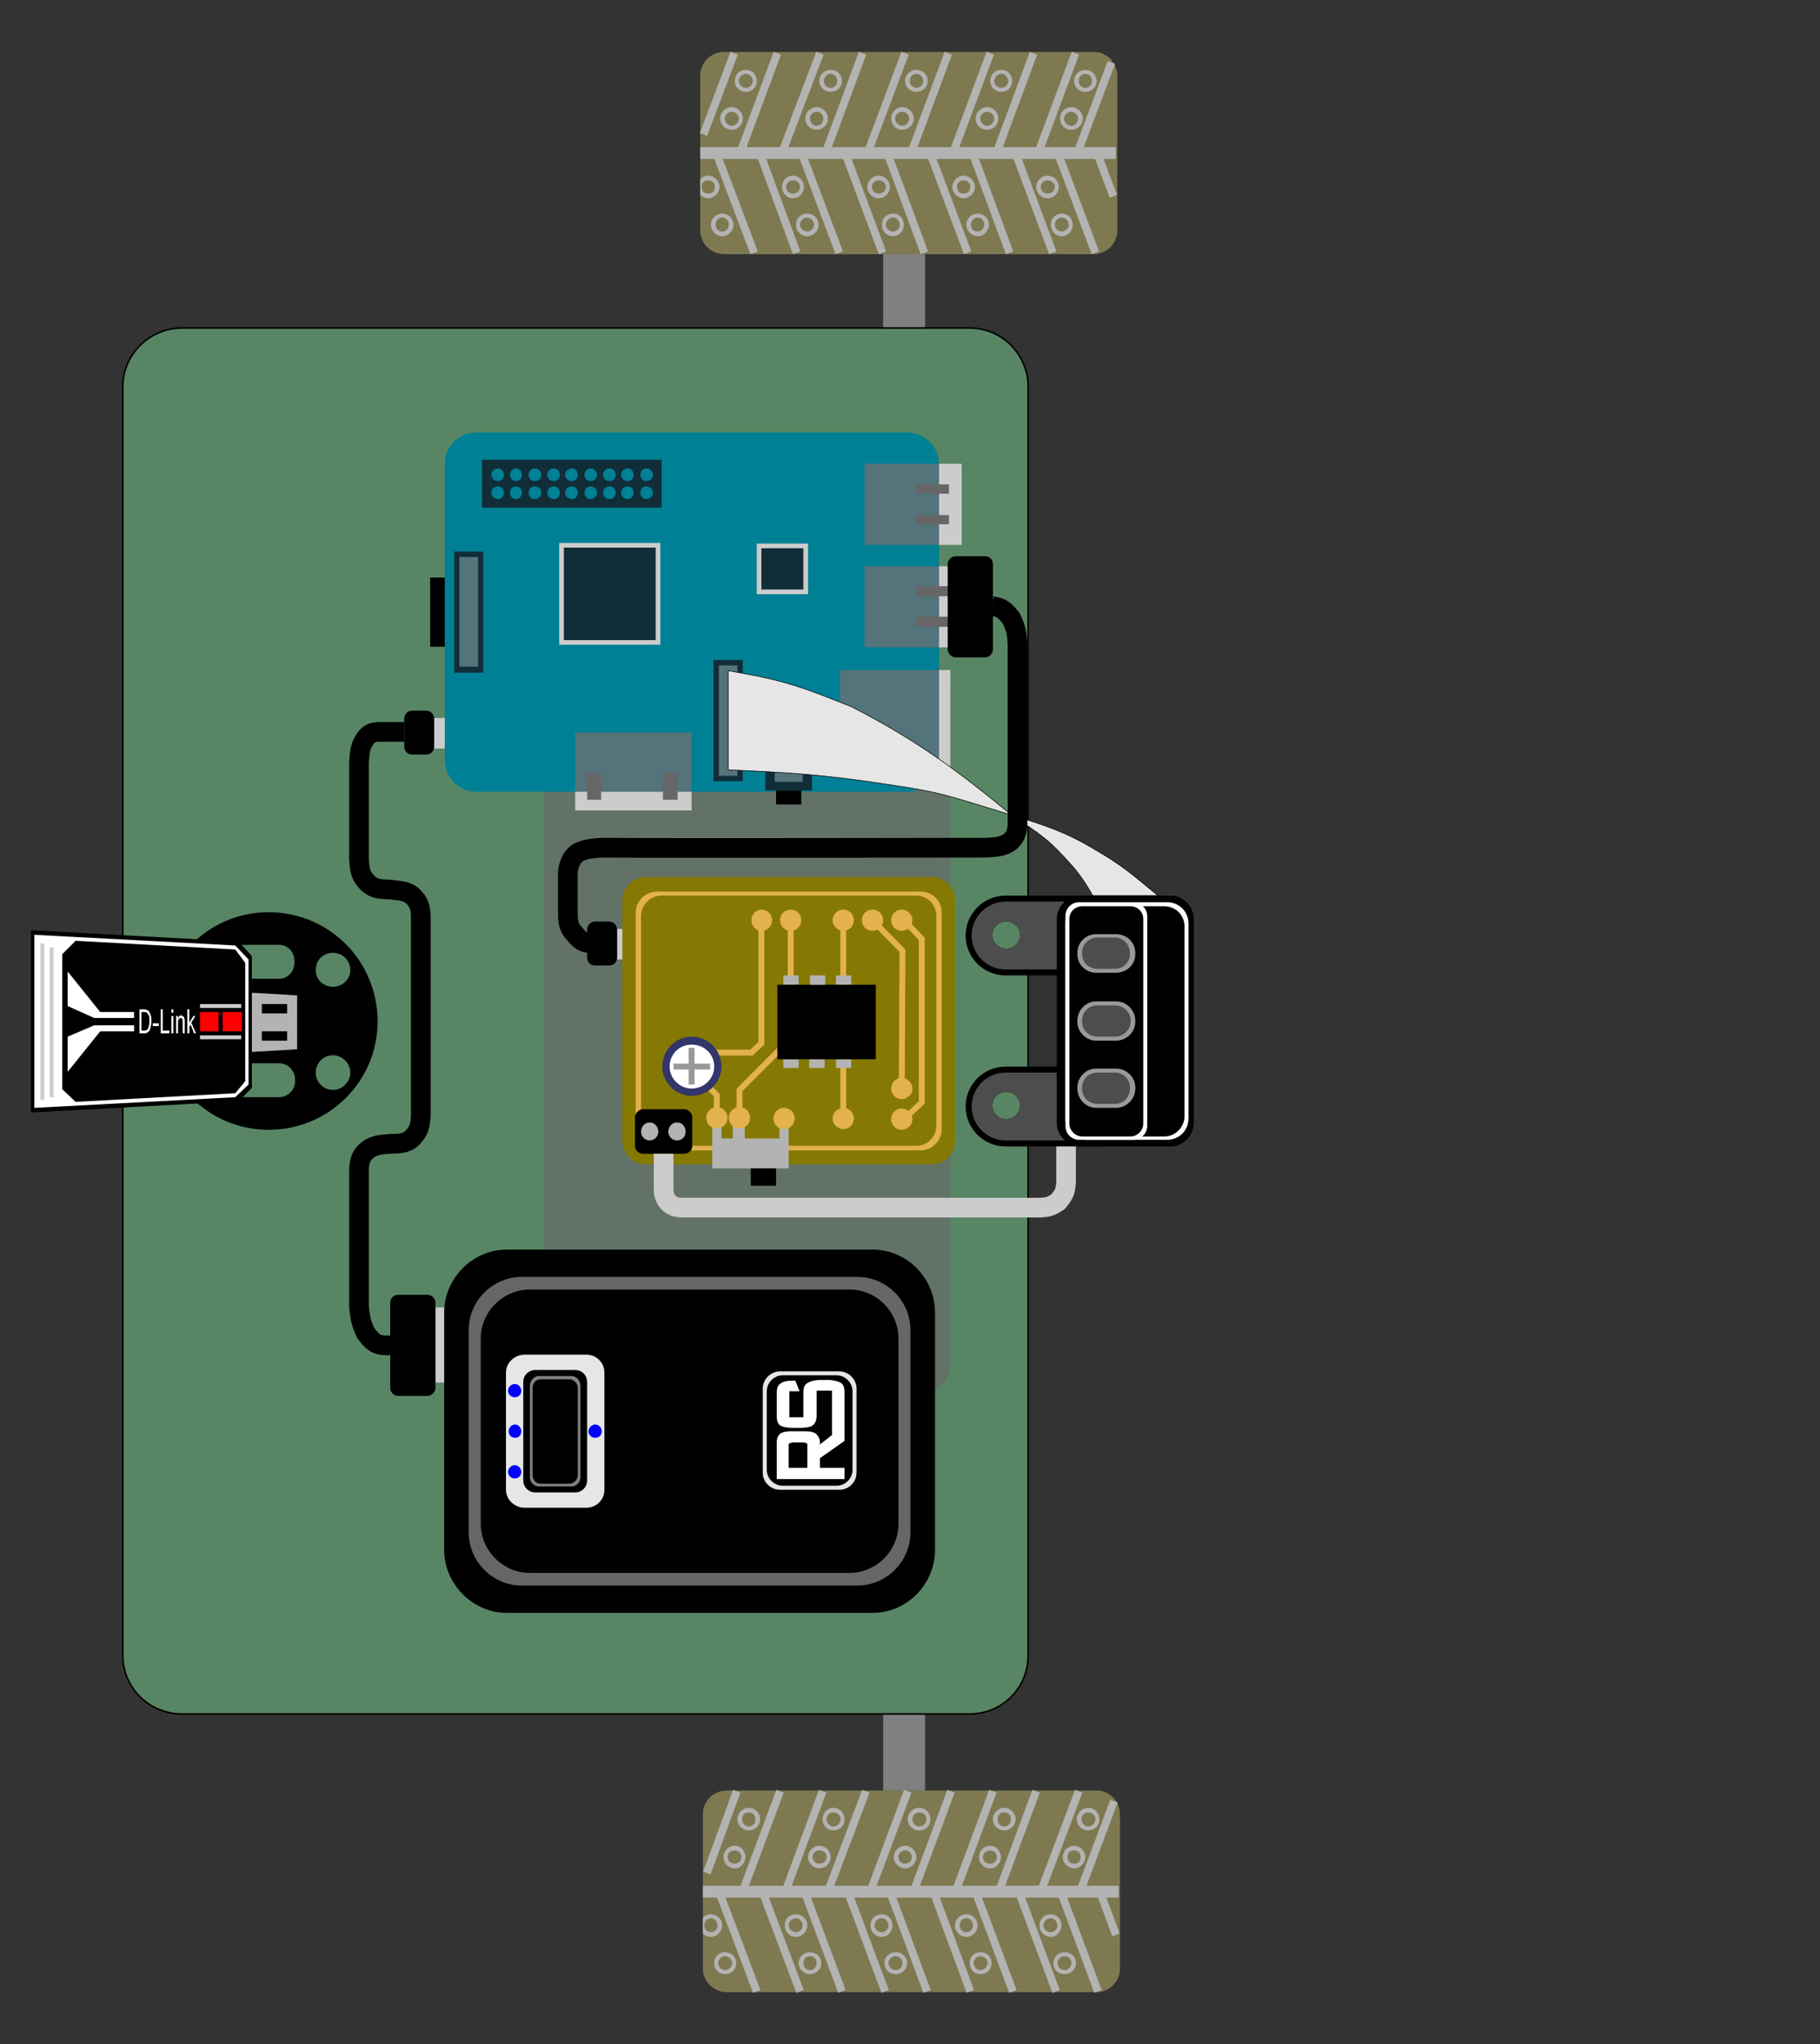 <?xml version="1.0" encoding="UTF-8"?>
<!DOCTYPE svg PUBLIC "-//W3C//DTD SVG 1.1//EN" "http://www.w3.org/Graphics/SVG/1.1/DTD/svg11.dtd">
<!-- Creator: CorelDRAW X6 -->
<svg xmlns="http://www.w3.org/2000/svg" xml:space="preserve" width="28.5in" height="32in" version="1.1" style="shape-rendering:geometricPrecision; text-rendering:geometricPrecision; image-rendering:optimizeQuality; fill-rule:evenodd; clip-rule:evenodd"
viewBox="0 0 28500 32000"
 xmlns:xlink="http://www.w3.org/1999/xlink">
 <rect x="0" y="0" width="28500" height="32000" fill="#333333" stroke="none"/>
 <defs>
  <style type="text/css">
   <![CDATA[
    .str8 {stroke:black;stroke-width:9.378}
    .str0 {stroke:black;stroke-width:24.614}
    .str2 {stroke:#CCCCCC;stroke-width:61.532}
    .str1 {stroke:white;stroke-width:61.532}
    .str6 {stroke:#999999;stroke-width:92.295}
    .str5 {stroke:#E3B14D;stroke-width:92.295}
    .str4 {stroke:#B3B3B3;stroke-width:123.063}
    .str3 {stroke:#B3B3B3;stroke-width:184.594}
    .str9 {stroke:black;stroke-width:307.654}
    .str7 {stroke:#CCCCCC;stroke-width:307.654}
    .fil9 {fill:none}
    .fil3 {fill:black}
    .fil6 {fill:blue}
    .fil18 {fill:#008095}
    .fil20 {fill:#112D37}
    .fil17 {fill:#32366B}
    .fil12 {fill:#4D4D4D}
    .fil21 {fill:#54737A}
    .fil1 {fill:#588664}
    .fil2 {fill:#627267}
    .fil4 {fill:#666666}
    .fil14 {fill:#7E7950}
    .fil0 {fill:gray}
    .fil15 {fill:#867903}
    .fil13 {fill:#999999}
    .fil11 {fill:#B3B3B3}
    .fil19 {fill:#CCCCCC}
    .fil16 {fill:#E3B14D}
    .fil5 {fill:#E6E6E6}
    .fil10 {fill:red}
    .fil8 {fill:white}
    .fil7 {fill:white;fill-rule:nonzero}
   ]]>
  </style>
 </defs>
 <g id="Layer_x0020_1">
  <g id="_112280112">
   <polygon class="fil0" points="14486,5135 14486,3979 13830,3979 13830,5135 "/>
   <polygon class="fil0" points="14486,28031 14486,26833 13830,26833 13830,28031 "/>
   <path class="fil1 str0" d="M16100 6052l0 19865c0,510 -406,916 -916,916l-12334 0c-510,0 -927,-406 -927,-916l0 -19865c0,-500 417,-917 927,-917l12334 0c510,0 916,417 916,917z"/>
   <path class="fil2" d="M14882 10844l0 10552c0,208 -167,375 -365,375l-5635 0c-198,0 -365,-167 -365,-375l0 -10552c0,-209 167,-375 365,-375l5635 0c198,0 365,166 365,375z"/>
   <g id="Powerbank">
    <path class="fil3" d="M14642 20552l0 3708c0,542 -437,990 -979,990l-5729 0c-531,0 -979,-448 -979,-990l0 -3708c0,-542 448,-989 979,-989l5729 0c542,0 979,447 979,989z"/>
    <path class="fil4" d="M14257 20823l0 3167c0,458 -375,833 -834,833l-5250 0c-458,0 -833,-375 -833,-833l0 -3167c0,-458 375,-833 833,-833l5250 0c459,0 834,375 834,833z"/>
    <path class="fil3" d="M14069 20958l0 2896c0,427 -344,771 -771,771l-5000 0c-416,0 -770,-344 -770,-771l0 -2896c0,-427 354,-770 770,-770l5000 0c427,0 771,343 771,770z"/>
    <path class="fil5" d="M9465 21490l0 1833c0,156 -125,281 -281,281l-969 0c-156,0 -292,-125 -292,-281l0 -1833c0,-157 136,-282 292,-282l969 0c156,0 281,125 281,282z"/>
    <path class="fil3" d="M9194 21635l0 1542c0,104 -83,188 -187,188l-625 0c-104,0 -188,-84 -188,-188l0 -1542c0,-104 84,-187 188,-187l625 0c104,0 187,83 187,187z"/>
    <path class="fil0" d="M9090 21698l0 1427c0,83 -62,146 -146,146l-500 0c-83,0 -146,-63 -146,-146l0 -1427c0,-83 63,-156 146,-156l500 0c84,0 146,73 146,156z"/>
    <path class="fil3" d="M9048 21729l0 1365c0,73 -62,135 -135,135l-448 0c-73,0 -125,-62 -125,-135l0 -1365c0,-73 52,-135 125,-135l448 0c73,0 135,62 135,135z"/>
    <path class="fil6" d="M9423 22406c0,63 -41,104 -104,104 -52,0 -104,-41 -104,-104 0,-52 52,-104 104,-104 63,0 104,52 104,104z"/>
    <path class="fil6" d="M8163 23042c0,62 -42,104 -104,104 -52,0 -104,-42 -104,-104 0,-52 52,-104 104,-104 62,0 104,52 104,104z"/>
    <path class="fil6" d="M8163 21771c0,62 -42,104 -104,104 -52,0 -104,-42 -104,-104 0,-52 52,-104 104,-104 62,0 104,52 104,104z"/>
    <path class="fil6" d="M8163 22406c0,63 -42,104 -94,104 -62,0 -104,-41 -104,-104 0,-52 42,-104 104,-104 52,0 94,52 94,104z"/>
    <path class="fil5" d="M13413 21740l0 1312c0,156 -125,271 -271,271l-927 0c-146,0 -271,-115 -271,-271l0 -1312c0,-146 125,-271 271,-271l927 0c146,0 271,125 271,271z"/>
    <path class="fil3" d="M13350 21781l0 1229c0,136 -114,250 -250,250l-843 0c-136,0 -250,-114 -250,-250l0 -1229c0,-135 114,-250 250,-250l843 0c136,0 250,115 250,250z"/>
    <path class="fil7 str1" d="M12319 22625l0 385 354 0 0 -385c0,-31 -10,-42 -20,-52 -11,-10 -42,-21 -84,-21l-146 0c-31,0 -62,11 -83,21 -10,10 -21,21 -21,52l0 0zm875 500l-1000 0 0 -542c0,-52 11,-83 42,-114 31,-21 83,-31 146,-31l229 0c73,0 114,10 146,31 31,31 52,62 52,114l0 94 385 -302 0 167 -385 271 0 197 385 0 0 115 0 0zm-864 -1375l0 469 281 0 0 -417c0,-62 10,-104 52,-125 31,-21 94,-42 187,-42l115 0c83,0 156,21 188,42 31,21 41,63 41,125l0 573c0,167 -31,167 -73,188 -21,10 -62,93 -62,52 0,-334 0,-240 0,-334l0 -541 -302 0 0 427c0,62 -21,104 -52,125 -32,21 -94,31 -188,31l-83 0c-94,0 -157,-10 -198,-31 -31,-21 -42,-63 -42,-125l0 -365c0,-52 11,-94 42,-114 41,-32 94,-42 177,-42l21 0 41 104 -145 0 0 0z"/>
   </g>
   <g id="Wifi">
    <path class="fil3" d="M5913 15990c0,937 -760,1698 -1708,1698 -938,0 -1698,-761 -1698,-1698 0,-948 760,-1709 1698,-1709 948,0 1708,761 1708,1709zm-427 -802c0,145 -125,260 -271,260 -156,0 -271,-115 -271,-260 0,-157 115,-271 271,-271 146,0 271,114 271,271zm0 1604c0,146 -125,271 -271,271 -156,0 -271,-125 -271,-271 0,-146 115,-271 271,-271 146,0 271,125 271,271zm-865 104l0 31c0,136 -114,250 -250,250l-812 0c-136,0 -240,-114 -240,-250l0 -31c0,-136 104,-250 240,-250l812 0c136,0 250,114 250,250zm-10 -1854l0 31c0,135 -104,250 -240,250l-812 0c-136,0 -250,-115 -250,-250l0 -31c0,-136 114,-250 250,-250l812 0c136,0 240,114 240,250z"/>
    <polygon class="fil3" points="486,17417 486,14563 3736,14740 3944,14969 3944,17031 3736,17240 "/>
    <polygon class="fil8" points="538,17344 538,14635 3684,14802 3892,15021 3892,16979 3684,17177 "/>
    <polygon class="fil3" points="1184,17250 975,17052 975,14938 1184,14729 3684,14865 3840,15073 3840,16927 3684,17115 "/>
    <line class="fil9 str2" x1="663" y1="14771" x2="663" y2= "17219" />
    <line class="fil9 str2" x1="809" y1="14833" x2="809" y2= "17177" />
    <path class="fil8" d="M2100 15938l0 -94 -531 0 -510 -636 0 542 416 187 625 0 0 1zm0 114l0 94 -531 0 -510 635 0 -552 416 -177 625 0 0 0z"/>
    <path class="fil7" d="M2184 16177l0 -375 73 0c21,0 31,0 41,11 11,0 32,10 32,20 20,21 20,42 31,63 10,31 10,62 10,94 0,20 0,52 -10,73 0,20 -11,41 -11,52 -10,20 -10,31 -20,31 -11,10 -21,21 -32,21 -10,10 -20,10 -31,10l-83 0 0 0zm31 -42l42 0c21,0 31,-10 41,-10 11,0 11,-10 21,-21 0,-10 11,-31 11,-41 10,-21 10,-53 10,-73 0,-42 0,-73 -10,-94 -11,-21 -21,-31 -32,-42 -10,-10 -21,-10 -41,-10l-42 0 0 291 0 0zm177 -72l0 -42 94 0 0 42 -94 0zm125 114l0 -375 31 0 0 333 105 0 0 42 -136 0zm167 -323l0 -52 31 0 0 52 -31 0zm0 323l0 -271 31 0 0 271 -31 0zm73 0l0 -271 31 0 0 42c10,-31 21,-52 52,-52 0,0 10,10 21,10 10,11 21,11 21,21 0,11 10,21 10,42 0,0 0,21 0,41l0 167 -31 0 0 -167c0,-20 0,-31 0,-41 0,-11 -11,-21 -11,-21 -10,-11 -10,-11 -20,-11 -11,0 -21,11 -32,21 -10,11 -10,32 -10,73l0 146 -31 0 0 0zm177 0l0 -375 31 0 0 208 63 -104 31 0 -63 104 73 167 -31 0 -52 -135 -21 31 0 104 -31 0z"/>
    <polygon class="fil10" points="3788,15844 3788,16146 3486,16146 3486,15844 "/>
    <polygon class="fil10" points="3423,15844 3423,16146 3132,16146 3132,15844 "/>
    <line class="fil9 str2" x1="3132" y1="16240" x2="3778" y2= "16240" />
    <line class="fil9 str2" x1="3132" y1="15750" x2="3778" y2= "15750" />
    <polygon class="fil11" points="3944,15542 3944,16469 4653,16427 4653,15583 "/>
    <polygon class="fil3" points="4496,15719 4496,15865 4100,15865 4100,15719 "/>
    <polygon class="fil3" points="4496,16146 4496,16292 4100,16292 4100,16146 "/>
   </g>
   <g id="Webcam">
    <path class="fil3" d="M17903 14646l0 0c0,344 -282,625 -625,625l-1532 0c-344,0 -625,-281 -625,-625l0 0c0,-344 282,-625 625,-625l1532 0c343,0 625,281 625,625zm-1928 -11c0,115 -104,219 -218,219 -115,0 -219,-104 -219,-219 0,-114 104,-208 219,-208 114,0 218,94 218,208z"/>
    <path class="fil12" d="M17809 14646l0 0c0,292 -240,531 -531,531l-1532 0c-291,0 -531,-239 -531,-531l0 0c0,-292 240,-531 531,-531l1532 0c291,0 531,239 531,531zm-1834 -11c0,115 -104,219 -218,219 -115,0 -219,-104 -219,-219 0,-114 104,-208 219,-208 114,0 218,94 218,208z"/>
    <path class="fil3" d="M17903 17323l0 0c0,344 -282,625 -625,625l-1532 0c-344,0 -625,-281 -625,-625l0 0c0,-344 282,-625 625,-625l1532 0c343,0 625,281 625,625zm-1928 -21c0,125 -104,219 -218,219 -115,0 -219,-94 -219,-219 0,-114 104,-208 219,-208 114,0 218,94 218,208z"/>
    <path class="fil12" d="M17809 17323l0 0c0,292 -240,531 -531,531l-1532 0c-291,0 -531,-239 -531,-531l0 0c0,-292 240,-531 531,-531l1532 0c291,0 531,239 531,531zm-1834 -21c0,125 -104,219 -218,219 -115,0 -219,-94 -219,-219 0,-114 104,-208 219,-208 114,0 218,94 218,208z"/>
    <path class="fil3" d="M18694 14396l0 3177c0,208 -166,375 -364,375l-1407 0c-208,0 -375,-167 -375,-375l0 -3177c0,-208 167,-375 375,-375l1407 0c198,0 364,167 364,375z"/>
    <path class="fil8" d="M18611 14458l0 3052c0,188 -146,334 -333,334l-1261 0c-187,0 -333,-146 -333,-334l0 -3052c0,-187 146,-333 333,-333l1261 0c187,0 333,146 333,333z"/>
    <path class="fil3" d="M18548 14500l0 2979c0,167 -145,313 -312,313l-1198 0c-177,0 -313,-146 -313,-313l0 -2979c0,-177 136,-312 313,-312l1198 0c167,0 312,135 312,312z"/>
    <path class="fil8" d="M17965 14344l0 3281c0,125 -104,219 -219,219l-844 0c-125,0 -218,-94 -218,-219l0 -3281c0,-125 93,-219 218,-219l844 0c115,0 219,94 219,219z"/>
    <path class="fil3" d="M17903 14385l0 3209c0,104 -94,198 -198,198l-761 0c-104,0 -198,-94 -198,-198l0 -3209c0,-114 94,-197 198,-197l761 0c104,0 198,83 198,197z"/>
    <path class="fil13" d="M17778 15979l0 21c0,156 -136,292 -303,292l-312 0c-156,0 -292,-136 -292,-292l0 -21c0,-166 136,-302 292,-302l312 0c167,0 303,136 303,302z"/>
    <path class="fil12" d="M17705 15979l0 11c0,135 -115,239 -240,239l-281 0c-136,0 -240,-104 -240,-239l0 -11c0,-135 104,-239 240,-239l281 0c125,0 240,104 240,239z"/>
    <path class="fil13" d="M17778 17021l0 21c0,166 -136,302 -303,302l-312 0c-156,0 -292,-136 -292,-302l0 -21c0,-156 136,-292 292,-292l312 0c167,0 303,136 303,292z"/>
    <path class="fil12" d="M17694 17021l0 21c0,135 -104,239 -229,239l-281 0c-136,0 -240,-104 -240,-239l0 -21c0,-125 104,-229 240,-229l281 0c125,0 229,104 229,229z"/>
    <path class="fil13" d="M17778 14917l0 21c0,166 -136,291 -303,291l-312 0c-156,0 -292,-125 -292,-291l0 -21c0,-167 136,-292 292,-292l312 0c167,0 303,125 303,292z"/>
    <path class="fil12" d="M17694 14917l0 21c0,125 -104,229 -229,229l-281 0c-136,0 -240,-104 -240,-229l0 -21c0,-125 104,-240 240,-240l281 0c125,0 229,115 229,240z"/>
   </g>
   <g id="Rueda_x0020_Der">
    <path class="fil14" d="M17538 28396l0 2427c0,198 -167,365 -365,365l-5791 0c-209,0 -375,-167 -375,-365l0 -2427c0,-198 166,-365 375,-365l5791 0c198,0 365,167 365,365z"/>
    <line class="fil9 str3" x1="17517" y1="29615" x2="11007" y2= "29615" />
    <path class="fil9 str4" d="M17194 31177l-583 -1562m-73 1562l-604 -1614m-73 1614l-604 -1614m-63 1614l-573 -1552m-104 1552l-573 -1542m-83 1542l-604 -1614m-73 1614l-604 -1614m-52 1614l-584 -1552m-94 1552l-583 -1542m6208 657l-250 -677m-333 -1573l-594 1573m-73 -1573l-604 1625m-73 -1625l-604 1625m-52 -1625l-583 1562m-94 -1562l-583 1562m-73 -1562l-615 1625m-62 -1625l-604 1625m-63 -1625l-583 1562m-94 -1562l-469 1281m6375 -1125l-531 1417"/>
    <path class="fil11" d="M17215 28479c0,104 -73,177 -177,177 -94,0 -177,-73 -177,-177 0,-94 83,-177 177,-177 104,0 177,83 177,177zm-62 0c0,63 -53,115 -115,115 -52,0 -104,-52 -104,-115 0,-62 52,-104 104,-104 62,0 115,42 115,104z"/>
    <path class="fil11" d="M16996 29073c0,94 -83,177 -177,177 -94,0 -177,-83 -177,-177 0,-94 83,-177 177,-177 94,0 177,83 177,177zm-73 0c0,62 -41,104 -104,104 -62,0 -104,-42 -104,-104 0,-63 42,-104 104,-104 63,0 104,41 104,104z"/>
    <path class="fil11" d="M15903 28479c0,104 -84,177 -178,177 -93,0 -177,-73 -177,-177 0,-94 84,-177 177,-177 94,0 178,83 178,177zm-73 0c0,63 -42,115 -105,115 -62,0 -104,-52 -104,-115 0,-62 42,-104 104,-104 63,0 105,42 105,104z"/>
    <path class="fil11" d="M15673 29073c0,94 -73,177 -166,177 -104,0 -177,-83 -177,-177 0,-94 73,-177 177,-177 93,0 166,83 166,177zm-62 0c0,62 -52,104 -104,104 -63,0 -115,-42 -115,-104 0,-63 52,-104 115,-104 52,0 104,41 104,104z"/>
    <path class="fil11" d="M14569 28479c0,104 -73,177 -177,177 -94,0 -177,-73 -177,-177 0,-94 83,-177 177,-177 104,0 177,83 177,177zm-62 0c0,63 -52,115 -115,115 -52,0 -104,-52 -104,-115 0,-62 52,-104 104,-104 63,0 115,42 115,104z"/>
    <path class="fil11" d="M14350 29073c0,94 -83,177 -177,177 -93,0 -177,-83 -177,-177 0,-94 84,-177 177,-177 94,0 177,83 177,177zm-72 0c0,62 -42,104 -105,104 -62,0 -104,-42 -104,-104 0,-63 42,-104 104,-104 63,0 105,41 105,104z"/>
    <path class="fil11" d="M13225 28479c0,104 -72,177 -177,177 -93,0 -166,-73 -166,-177 0,-94 73,-177 166,-177 105,0 177,83 177,177zm-62 0c0,63 -52,115 -115,115 -52,0 -104,-52 -104,-115 0,-62 52,-104 104,-104 63,0 115,42 115,104z"/>
    <path class="fil11" d="M13007 29073c0,94 -73,177 -177,177 -94,0 -177,-83 -177,-177 0,-94 83,-177 177,-177 104,0 177,83 177,177zm-63 0c0,62 -52,104 -114,104 -52,0 -105,-42 -105,-104 0,-63 53,-104 105,-104 62,0 114,41 114,104z"/>
    <path class="fil11" d="M11903 28479c0,104 -84,177 -178,177 -93,0 -177,-73 -177,-177 0,-94 84,-177 177,-177 94,0 178,83 178,177zm-73 0c0,63 -42,115 -105,115 -62,0 -104,-52 -104,-115 0,-62 42,-104 104,-104 63,0 105,42 105,104z"/>
    <path class="fil11" d="M11673 29073c0,94 -73,177 -166,177 -104,0 -177,-83 -177,-177 0,-94 73,-177 177,-177 93,0 166,83 166,177zm-62 0c0,62 -52,104 -104,104 -63,0 -115,-42 -115,-104 0,-63 52,-104 115,-104 52,0 104,41 104,104z"/>
    <path class="fil11" d="M16850 30729c0,-94 -83,-166 -177,-166 -104,0 -177,72 -177,166 0,104 73,177 177,177 94,0 177,-73 177,-177zm-72 0c0,-52 -53,-104 -105,-104 -62,0 -114,52 -114,104 0,63 52,115 114,115 52,0 105,-52 105,-115z"/>
    <path class="fil11" d="M16621 30146c0,-104 -73,-177 -166,-177 -105,0 -177,73 -177,177 0,94 72,177 177,177 93,0 166,-83 166,-177zm-62 0c0,-63 -52,-115 -104,-115 -63,0 -115,52 -115,115 0,52 52,104 115,104 52,0 104,-52 104,-104z"/>
    <path class="fil11" d="M15528 30729c0,-94 -73,-166 -178,-166 -93,0 -166,72 -166,166 0,104 73,177 166,177 105,0 178,-73 178,-177zm-63 0c0,-52 -52,-104 -115,-104 -52,0 -104,52 -104,104 0,63 52,115 104,115 63,0 115,-52 115,-115z"/>
    <path class="fil11" d="M15309 30146c0,-104 -84,-177 -177,-177 -94,0 -177,73 -177,177 0,94 83,177 177,177 93,0 177,-83 177,-177zm-73 0c0,-63 -42,-115 -104,-115 -63,0 -104,52 -104,115 0,52 41,104 104,104 62,0 104,-52 104,-104z"/>
    <path class="fil11" d="M14205 30729c0,-94 -84,-166 -177,-166 -105,0 -178,72 -178,166 0,104 73,177 178,177 93,0 177,-73 177,-177zm-73 0c0,-52 -52,-104 -104,-104 -63,0 -115,52 -115,104 0,63 52,115 115,115 52,0 104,-52 104,-115z"/>
    <path class="fil11" d="M13975 30146c0,-104 -72,-177 -166,-177 -104,0 -177,73 -177,177 0,94 73,177 177,177 94,0 166,-83 166,-177zm-62 0c0,-63 -52,-115 -104,-115 -63,0 -115,52 -115,115 0,52 52,104 115,104 52,0 104,-52 104,-104z"/>
    <path class="fil11" d="M12861 30729c0,-94 -83,-166 -177,-166 -94,0 -177,72 -177,166 0,104 83,177 177,177 94,0 177,-73 177,-177zm-73 0c0,-52 -42,-104 -104,-104 -63,0 -104,52 -104,104 0,63 41,115 104,115 62,0 104,-52 104,-115z"/>
    <path class="fil11" d="M12642 30146c0,-104 -83,-177 -177,-177 -104,0 -177,73 -177,177 0,94 73,177 177,177 94,0 177,-83 177,-177zm-73 0c0,-63 -52,-115 -104,-115 -62,0 -115,52 -115,115 0,52 53,104 115,104 52,0 104,-52 104,-104z"/>
    <path class="fil11" d="M11528 30729c0,-94 -73,-166 -178,-166 -93,0 -166,72 -166,166 0,104 73,177 166,177 105,0 178,-73 178,-177zm-63 0c0,-52 -52,-104 -115,-104 -52,0 -104,52 -104,104 0,63 52,115 104,115 63,0 115,-52 115,-115z"/>
    <path class="fil11" d="M11309 30146c0,-104 -84,-177 -177,-177 -42,0 -94,21 -125,52l0 250c31,31 83,52 125,52 93,0 177,-83 177,-177zm-73 0c0,-63 -42,-115 -104,-115 -63,0 -104,52 -104,115 0,52 41,104 104,104 62,0 104,-52 104,-104z"/>
   </g>
   <g id="Rueda_x0020_Izq">
    <path class="fil14" d="M17496 1188l0 2416c0,209 -166,375 -364,375l-5792 0c-208,0 -375,-166 -375,-375l0 -2416c0,-209 167,-375 375,-375l5792 0c198,0 364,166 364,375z"/>
    <line class="fil9 str3" x1="17475" y1="2396" x2="10965" y2= "2396" />
    <path class="fil9 str4" d="M17153 3958l-584 -1552m-83 1552l-604 -1614m-73 1614l-594 -1604m-62 1604l-584 -1552m-94 1552l-572 -1541m-84 1541l-604 -1614m-73 1614l-604 -1604m-63 1604l-572 -1552m-94 1552l-584 -1541m6209 656l-250 -667m-344 -1573l-583 1563m-73 -1563l-604 1625m-73 -1625l-604 1615m-53 -1615l-583 1563m-94 -1563l-583 1552m-83 -1552l-604 1625m-63 -1625l-615 1615m-52 -1615l-583 1563m-94 -1563l-479 1271m6386 -1125l-532 1417"/>
    <path class="fil11" d="M17173 1271c0,94 -83,167 -177,167 -93,0 -177,-73 -177,-167 0,-104 84,-177 177,-177 94,0 177,73 177,177zm-73 0c0,52 -41,104 -104,104 -62,0 -104,-52 -104,-104 0,-63 42,-115 104,-115 63,0 104,52 104,115z"/>
    <path class="fil11" d="M16955 1854c0,104 -84,177 -177,177 -105,0 -178,-73 -178,-177 0,-94 73,-177 178,-177 93,0 177,83 177,177zm-73 0c0,63 -52,115 -104,115 -63,0 -115,-52 -115,-115 0,-52 52,-104 115,-104 52,0 104,52 104,104z"/>
    <path class="fil11" d="M15850 1271c0,94 -72,167 -166,167 -104,0 -177,-73 -177,-167 0,-104 73,-177 177,-177 94,0 166,73 166,177zm-62 0c0,52 -52,104 -104,104 -63,0 -115,-52 -115,-104 0,-63 52,-115 115,-115 52,0 104,52 104,115z"/>
    <path class="fil11" d="M15632 1854c0,104 -73,177 -177,177 -94,0 -177,-73 -177,-177 0,-94 83,-177 177,-177 104,0 177,83 177,177zm-63 0c0,63 -52,115 -114,115 -52,0 -105,-52 -105,-115 0,-52 53,-104 105,-104 62,0 114,52 114,104z"/>
    <path class="fil11" d="M14528 1271c0,94 -84,167 -178,167 -93,0 -177,-73 -177,-167 0,-104 84,-177 177,-177 94,0 178,73 178,177zm-73 0c0,52 -42,104 -105,104 -62,0 -104,-52 -104,-104 0,-63 42,-115 104,-115 63,0 105,52 105,115z"/>
    <path class="fil11" d="M14309 1854c0,104 -84,177 -177,177 -104,0 -177,-73 -177,-177 0,-94 73,-177 177,-177 93,0 177,83 177,177zm-73 0c0,63 -52,115 -104,115 -63,0 -115,-52 -115,-115 0,-52 52,-104 115,-104 52,0 104,52 104,104z"/>
    <path class="fil11" d="M13184 1271c0,94 -73,167 -177,167 -94,0 -177,-73 -177,-167 0,-104 83,-177 177,-177 104,0 177,73 177,177zm-73 0c0,52 -42,104 -104,104 -63,0 -104,-52 -104,-104 0,-63 41,-115 104,-115 62,0 104,52 104,115z"/>
    <path class="fil11" d="M12965 1854c0,104 -83,177 -177,177 -94,0 -177,-73 -177,-177 0,-94 83,-177 177,-177 94,0 177,83 177,177zm-73 0c0,63 -42,115 -104,115 -63,0 -104,-52 -104,-115 0,-52 41,-104 104,-104 62,0 104,52 104,104z"/>
    <path class="fil11" d="M11850 1271c0,94 -72,167 -166,167 -104,0 -177,-73 -177,-167 0,-104 73,-177 177,-177 94,0 166,73 166,177zm-62 0c0,52 -52,104 -104,104 -63,0 -115,-52 -115,-104 0,-63 52,-115 115,-115 52,0 104,52 104,115z"/>
    <path class="fil11" d="M11632 1854c0,104 -73,177 -177,177 -94,0 -177,-73 -177,-177 0,-94 83,-177 177,-177 104,0 177,83 177,177zm-63 0c0,63 -52,115 -114,115 -52,0 -105,-52 -105,-115 0,-52 53,-104 105,-104 62,0 114,52 114,104z"/>
    <path class="fil11" d="M16798 3521c0,-104 -73,-177 -166,-177 -104,0 -177,73 -177,177 0,94 73,177 177,177 93,0 166,-83 166,-177zm-62 0c0,-63 -52,-115 -104,-115 -63,0 -115,52 -115,115 0,52 52,104 115,104 52,0 104,-52 104,-104z"/>
    <path class="fil11" d="M16580 2927c0,-94 -73,-177 -177,-177 -94,0 -178,83 -178,177 0,94 84,177 178,177 104,0 177,-83 177,-177zm-63 0c0,-62 -52,-104 -114,-104 -53,0 -105,42 -105,104 0,63 52,104 105,104 62,0 114,-41 114,-104z"/>
    <path class="fil11" d="M15486 3521c0,-104 -83,-177 -177,-177 -94,0 -177,73 -177,177 0,94 83,177 177,177 94,0 177,-83 177,-177zm-73 0c0,-63 -42,-115 -104,-115 -63,0 -104,52 -104,115 0,52 41,104 104,104 62,0 104,-52 104,-104z"/>
    <path class="fil11" d="M15267 2927c0,-94 -83,-177 -177,-177 -94,0 -177,83 -177,177 0,94 83,177 177,177 94,0 177,-83 177,-177zm-73 0c0,-62 -41,-104 -104,-104 -62,0 -104,42 -104,104 0,63 42,104 104,104 63,0 104,-41 104,-104z"/>
    <path class="fil11" d="M14153 3521c0,-104 -73,-177 -167,-177 -104,0 -177,73 -177,177 0,94 73,177 177,177 94,0 167,-83 167,-177zm-63 0c0,-63 -52,-115 -104,-115 -63,0 -115,52 -115,115 0,52 52,104 115,104 52,0 104,-52 104,-104z"/>
    <path class="fil11" d="M13934 2927c0,-94 -73,-177 -177,-177 -94,0 -177,83 -177,177 0,94 83,177 177,177 104,0 177,-83 177,-177zm-63 0c0,-62 -52,-104 -114,-104 -52,0 -104,42 -104,104 0,63 52,104 104,104 62,0 114,-41 114,-104z"/>
    <path class="fil11" d="M12819 3521c0,-104 -83,-177 -177,-177 -104,0 -177,73 -177,177 0,94 73,177 177,177 94,0 177,-83 177,-177zm-73 0c0,-63 -52,-115 -104,-115 -62,0 -114,52 -114,115 0,52 52,104 114,104 52,0 104,-52 104,-104z"/>
    <path class="fil11" d="M12590 2927c0,-94 -73,-177 -177,-177 -94,0 -167,83 -167,177 0,94 73,177 167,177 104,0 177,-83 177,-177zm-62 0c0,-62 -53,-104 -115,-104 -52,0 -104,42 -104,104 0,63 52,104 104,104 62,0 115,-41 115,-104z"/>
    <path class="fil11" d="M11486 3521c0,-104 -83,-177 -177,-177 -94,0 -177,73 -177,177 0,94 83,177 177,177 94,0 177,-83 177,-177zm-73 0c0,-63 -42,-115 -104,-115 -63,0 -104,52 -104,115 0,52 41,104 104,104 62,0 104,-52 104,-104z"/>
    <path class="fil11" d="M11267 2927c0,-94 -83,-177 -177,-177 -52,0 -94,21 -125,52l0 250c31,31 73,52 125,52 94,0 177,-83 177,-177zm-73 0c0,-62 -41,-104 -104,-104 -62,0 -104,42 -104,104 0,63 42,104 104,104 63,0 104,-41 104,-104z"/>
   </g>
   <g id="Board">
    <path class="fil15" d="M14955 14094l0 3771c0,198 -167,364 -365,364l-4469 0c-208,0 -375,-166 -375,-364l0 -3771c0,-198 167,-365 375,-365l4469 0c198,0 365,167 365,365l0 0z"/>
    <path class="fil16" d="M14746 14281l0 3396c0,177 -146,333 -333,333l-4125 0c-177,0 -333,-156 -333,-333l0 -3396c0,-177 156,-323 333,-323l4125 0c187,0 333,146 333,323zm-83 63l0 3271c0,177 -135,323 -313,323l-3989 0c-177,0 -323,-146 -323,-323l0 -3271c0,-177 146,-323 323,-323l3989 0c178,0 313,146 313,323z"/>
    <path class="fil16" d="M13830 14406c0,94 -73,167 -167,167 -94,0 -167,-73 -167,-167 0,-94 73,-166 167,-166 94,0 167,73 167,166z"/>
    <path class="fil16" d="M14288 14406c0,94 -83,167 -167,167 -93,0 -166,-73 -166,-167 0,-94 73,-166 166,-166 84,0 167,73 167,166z"/>
    <path class="fil16" d="M13371 14406c0,94 -73,167 -166,167 -84,0 -167,-73 -167,-167 0,-94 83,-166 167,-166 93,0 166,73 166,166z"/>
    <path class="fil16" d="M12548 14406c0,94 -73,167 -166,167 -94,0 -167,-73 -167,-167 0,-94 73,-166 167,-166 93,0 166,73 166,166z"/>
    <path class="fil16" d="M12090 14406c0,94 -73,167 -167,167 -83,0 -156,-73 -156,-167 0,-94 73,-166 156,-166 94,0 167,73 167,166z"/>
    <path class="fil16" d="M14288 17521c0,94 -83,167 -167,167 -93,0 -166,-73 -166,-167 0,-94 73,-167 166,-167 84,0 167,73 167,167z"/>
    <path class="fil16" d="M14288 17042c0,93 -83,166 -167,166 -93,0 -166,-73 -166,-166 0,-94 73,-167 166,-167 84,0 167,73 167,167z"/>
    <polyline class="fil9 str5" points="14153,14406 14434,14698 14434,17260 14153,17521 "/>
    <polyline class="fil9 str5" points="13663,14406 14132,14885 14121,17042 "/>
    <path class="fil16" d="M13371 17510c0,94 -73,167 -166,167 -84,0 -167,-73 -167,-167 0,-93 83,-166 167,-166 93,0 166,73 166,166z"/>
    <line class="fil9 str5" x1="13205" y1="14406" x2="13205" y2= "17510" />
    <path class="fil11" d="M12350 17625l0 667 -1197 0 0 -667 656 0 -146 0 0 198 156 0 0 0 240 0 0 0 146 0 0 -198 -105 0 250 0 0 0zm-875 0l0 198 -177 0 0 -198 177 0z"/>
    <polygon class="fil3" points="11757,18292 11757,18563 12153,18563 12153,18292 "/>
    <path class="fil16" d="M12444 17510c0,94 -73,167 -166,167 -94,0 -167,-73 -167,-167 0,-93 73,-166 167,-166 93,0 166,73 166,166z"/>
    <path class="fil16" d="M11746 17500c0,94 -73,167 -166,167 -94,0 -167,-73 -167,-167 0,-94 73,-167 167,-167 93,0 166,73 166,167z"/>
    <path class="fil16" d="M11392 17500c0,94 -73,167 -167,167 -93,0 -166,-73 -166,-167 0,-94 73,-167 166,-167 94,0 167,73 167,167z"/>
    <polyline class="fil9 str5" points="11225,17500 11225,17146 10830,16750 "/>
    <polyline class="fil9 str5" points="11923,14406 11923,16333 11767,16479 10830,16479 "/>
    <path class="fil17" d="M11298 16698c0,250 -208,458 -468,458 -250,0 -459,-208 -459,-458 0,-260 209,-469 459,-469 260,0 468,209 468,469z"/>
    <path class="fil8" d="M11184 16698c0,187 -156,344 -354,344 -188,0 -344,-157 -344,-344 0,-198 156,-344 344,-344 198,0 354,146 354,344z"/>
    <line class="fil9 str6" x1="11121" y1="16698" x2="10548" y2= "16698" />
    <line class="fil9 str6" x1="10830" y1="16406" x2="10830" y2= "16979" />
    <polyline class="fil9 str5" points="11580,17594 11580,17063 12382,16260 12382,14510 "/>
    <polygon class="fil11" points="13330,15271 13330,15417 13090,15417 13090,15271 "/>
    <polygon class="fil11" points="12507,15271 12507,15417 12267,15417 12267,15271 "/>
    <polygon class="fil11" points="13330,16583 13330,16719 13090,16719 13090,16583 "/>
    <polygon class="fil11" points="12507,16583 12507,16719 12267,16719 12267,16583 "/>
    <polygon class="fil11" points="12913,16573 12913,16719 12673,16719 12673,16573 "/>
    <polygon class="fil3" points="13715,15417 13715,16583 12173,16583 12173,15417 "/>
    <polygon class="fil11" points="12923,15271 12923,15417 12684,15417 12684,15271 "/>
    <path class="fil3" d="M10840 17490l0 458c0,62 -62,115 -125,115l-646 0c-62,0 -125,-53 -125,-115l0 -458c0,-63 63,-125 125,-125l646 0c63,0 125,62 125,125z"/>
    <path class="fil11" d="M10736 17719c0,73 -52,135 -136,135 -72,0 -135,-62 -135,-135 0,-84 63,-146 135,-146 84,0 136,62 136,146z"/>
    <path class="fil11" d="M10309 17719c0,73 -63,135 -136,135 -73,0 -135,-62 -135,-135 0,-84 62,-146 135,-146 73,0 136,62 136,146z"/>
   </g>
   <g id="Raspberry">
    <path class="fil18" d="M14705 7260l0 4636c0,271 -230,500 -500,500l-6750 0c-271,0 -490,-229 -490,-500l0 -4636c0,-270 219,-489 490,-489l6750 0c270,0 500,219 500,489z"/>
    <polygon class="fil19" points="10340,8500 10340,10094 8757,10094 8757,8500 "/>
    <polygon class="fil20" points="10267,8573 10267,10021 8830,10021 8830,8573 "/>
    <path class="fil20" d="M10361 7198l0 750 -2813 0 0 -750 2813 0zm-136 240c0,52 -52,93 -104,93 -52,0 -93,-41 -93,-93 0,-63 41,-105 93,-105 52,0 104,42 104,105zm0 281c0,52 -52,94 -104,94 -52,0 -93,-42 -93,-94 0,-63 41,-104 93,-104 52,0 104,41 104,104zm-302 -281c0,52 -41,93 -93,93 -52,0 -105,-41 -105,-93 0,-63 53,-105 105,-105 52,0 93,42 93,105zm0 281c0,52 -41,94 -93,94 -52,0 -105,-42 -105,-94 0,-63 53,-104 105,-104 52,0 93,41 93,104zm-281 -281c0,52 -42,93 -94,93 -62,0 -104,-41 -104,-93 0,-63 42,-105 104,-105 52,0 94,42 94,105zm0 281c0,52 -42,94 -94,94 -62,0 -104,-42 -104,-94 0,-63 42,-104 104,-104 52,0 94,41 94,104zm-292 -281c0,52 -52,93 -104,93 -52,0 -93,-41 -93,-93 0,-63 41,-105 93,-105 52,0 104,42 104,105zm0 281c0,52 -52,94 -104,94 -52,0 -93,-42 -93,-94 0,-63 41,-104 93,-104 52,0 104,41 104,104zm-302 -281c0,52 -41,93 -93,93 -52,0 -105,-41 -105,-93 0,-63 53,-105 105,-105 52,0 93,42 93,105zm0 281c0,52 -41,94 -93,94 -52,0 -105,-42 -105,-94 0,-63 53,-104 105,-104 52,0 93,41 93,104zm-281 -281c0,52 -42,93 -94,93 -52,0 -104,-41 -104,-93 0,-63 52,-105 104,-105 52,0 94,42 94,105zm0 281c0,52 -42,94 -94,94 -52,0 -104,-42 -104,-94 0,-63 52,-104 104,-104 52,0 94,41 94,104zm-292 -281c0,52 -41,93 -104,93 -52,0 -93,-41 -93,-93 0,-63 41,-105 93,-105 63,0 104,42 104,105zm0 281c0,52 -41,94 -104,94 -52,0 -93,-42 -93,-94 0,-63 41,-104 93,-104 63,0 104,41 104,104zm-302 -281c0,52 -41,93 -93,93 -52,0 -94,-41 -94,-93 0,-63 41,-105 94,-105 52,0 93,42 93,105zm0 281c0,52 -41,94 -93,94 -52,0 -94,-42 -94,-94 0,-63 41,-104 94,-104 52,0 93,41 93,104zm-281 -281c0,52 -42,93 -94,93 -52,0 -104,-41 -104,-93 0,-63 52,-105 104,-105 52,0 94,42 94,105zm0 281c0,52 -42,94 -94,94 -52,0 -104,-42 -104,-94 0,-63 52,-104 104,-104 52,0 94,41 94,104z"/>
    <polygon class="fil21" points="14705,7260 14705,8531 13538,8531 13538,7260 "/>
    <polygon class="fil19" points="14705,7260 14705,8531 15059,8531 15059,7260 "/>
    <polygon class="fil4" points="14861,7583 14861,7729 14340,7729 14340,7583 "/>
    <polygon class="fil4" points="14861,8063 14861,8208 14340,8208 14340,8063 "/>
    <polygon class="fil21" points="14705,8865 14705,10135 13538,10135 13538,8865 "/>
    <polygon class="fil19" points="14705,8865 14705,10135 15059,10135 15059,8865 "/>
    <polygon class="fil4" points="14861,9177 14861,9333 14340,9333 14340,9177 "/>
    <polygon class="fil4" points="14861,9656 14861,9813 14340,9813 14340,9656 "/>
    <polygon class="fil21" points="14705,10490 14705,12083 13153,12083 13153,10490 "/>
    <polygon class="fil19" points="14705,10490 14705,12083 14882,12083 14882,10490 "/>
    <polygon class="fil19" points="12653,8510 12653,9302 11850,9302 11850,8510 "/>
    <polygon class="fil20" points="12580,8583 12580,9229 11923,9229 11923,8583 "/>
    <polygon class="fil20" points="7569,8635 7569,10531 7111,10531 7111,8635 "/>
    <polygon class="fil21" points="7486,8719 7486,10438 7194,10438 7194,8719 "/>
    <polygon class="fil20" points="11632,10333 11632,12229 11173,12229 11173,10333 "/>
    <polygon class="fil21" points="11548,10417 11548,12146 11257,12146 11257,10417 "/>
    <polygon class="fil20" points="12715,11115 12715,12375 11986,12375 11986,11115 "/>
    <polygon class="fil3" points="12548,12594 12548,12375 12153,12375 12153,12594 "/>
    <polygon class="fil21" points="12569,11781 12569,12240 12132,12240 12132,11781 "/>
    <polygon class="fil21" points="10830,12396 9007,12396 9007,11469 10830,11469 "/>
    <polygon class="fil19" points="10830,12396 9007,12396 9007,12688 10830,12688 "/>
    <polygon class="fil4" points="10611,12521 10382,12521 10382,12104 10611,12104 "/>
    <polygon class="fil4" points="9413,12521 9194,12521 9194,12104 9413,12104 "/>
    <polygon class="fil3" points="6965,10125 6965,9042 6736,9042 6736,10125 "/>
   </g>
   <path class="fil9 str7" d="M10392 18063l0 531c0,104 11,156 73,229 73,73 135,83 240,83l5593 0c115,-10 146,-10 271,-93 94,-115 115,-157 125,-303l0 -562"/>
   <path class="fil5 str8" d="M17111 14021c-136,-240 -229,-375 -458,-615 -230,-250 -355,-343 -813,-646l0 0c-833,-687 -1490,-1177 -2510,-1697 -792,-313 -1021,-407 -1927,-563l0 1552c906,42 1437,63 2572,240 782,114 907,177 1865,468l0 0c521,157 854,271 1292,532 448,260 583,385 1000,729l-1021 0 0 0z"/>
   <polygon class="fil19" points="6965,11240 6965,11719 6798,11719 6798,11240 "/>
   <polygon class="fil19" points="6955,20469 6955,21646 6819,21646 6819,20469 "/>
   <path class="fil3" d="M6798 11250l0 438c0,72 -52,125 -125,125l-218 0c-73,0 -125,-53 -125,-125l0 -438c0,-62 52,-125 125,-125l218 0c73,0 125,63 125,125z"/>
   <path class="fil9 str9" d="M6330 11458l-386 0c-104,0 -166,21 -229,115 -73,104 -83,198 -94,365l0 1510c11,167 21,260 136,375 104,94 166,94 354,104 198,21 291,31 375,125 104,115 104,219 104,365l0 2948c0,177 0,302 -115,427 -83,104 -198,114 -343,114 -177,11 -292,21 -396,115 -115,104 -115,219 -115,385l0 2052c21,167 21,229 104,407 105,145 157,187 302,198l84 0"/>
   <path class="fil3" d="M15548 8833l0 1334c0,62 -52,125 -125,125l-458 0c-62,0 -125,-63 -125,-125l0 -1334c0,-73 63,-125 125,-125l458 0c73,0 125,52 125,125z"/>
   <path class="fil3" d="M6819 20396l0 1333c0,63 -62,125 -125,125l-458 0c-73,0 -125,-62 -125,-125l0 -1333c0,-73 52,-125 125,-125l458 0c63,0 125,52 125,125z"/>
   <path class="fil9 str9" d="M9330 14771c-209,0 -250,-52 -334,-156 -104,-105 -104,-209 -104,-355l0 -604c0,0 11,-218 167,-312 114,-63 323,-73 416,-73 1011,10 5302,0 5959,0 166,-11 281,-11 396,-104 114,-115 104,-229 104,-386l0 -2687c-11,-167 -11,-219 -94,-406 -104,-136 -156,-178 -302,-198l0 0"/>
   <polygon class="fil19" points="9746,14542 9746,15021 9663,15021 9663,14542 "/>
   <path class="fil3" d="M9663 14552l0 438c0,73 -52,125 -125,125l-219 0c-73,0 -125,-52 -125,-125l0 -438c0,-62 52,-125 125,-125l219 0c73,0 125,63 125,125z"/>
  </g>
 </g>
</svg>

